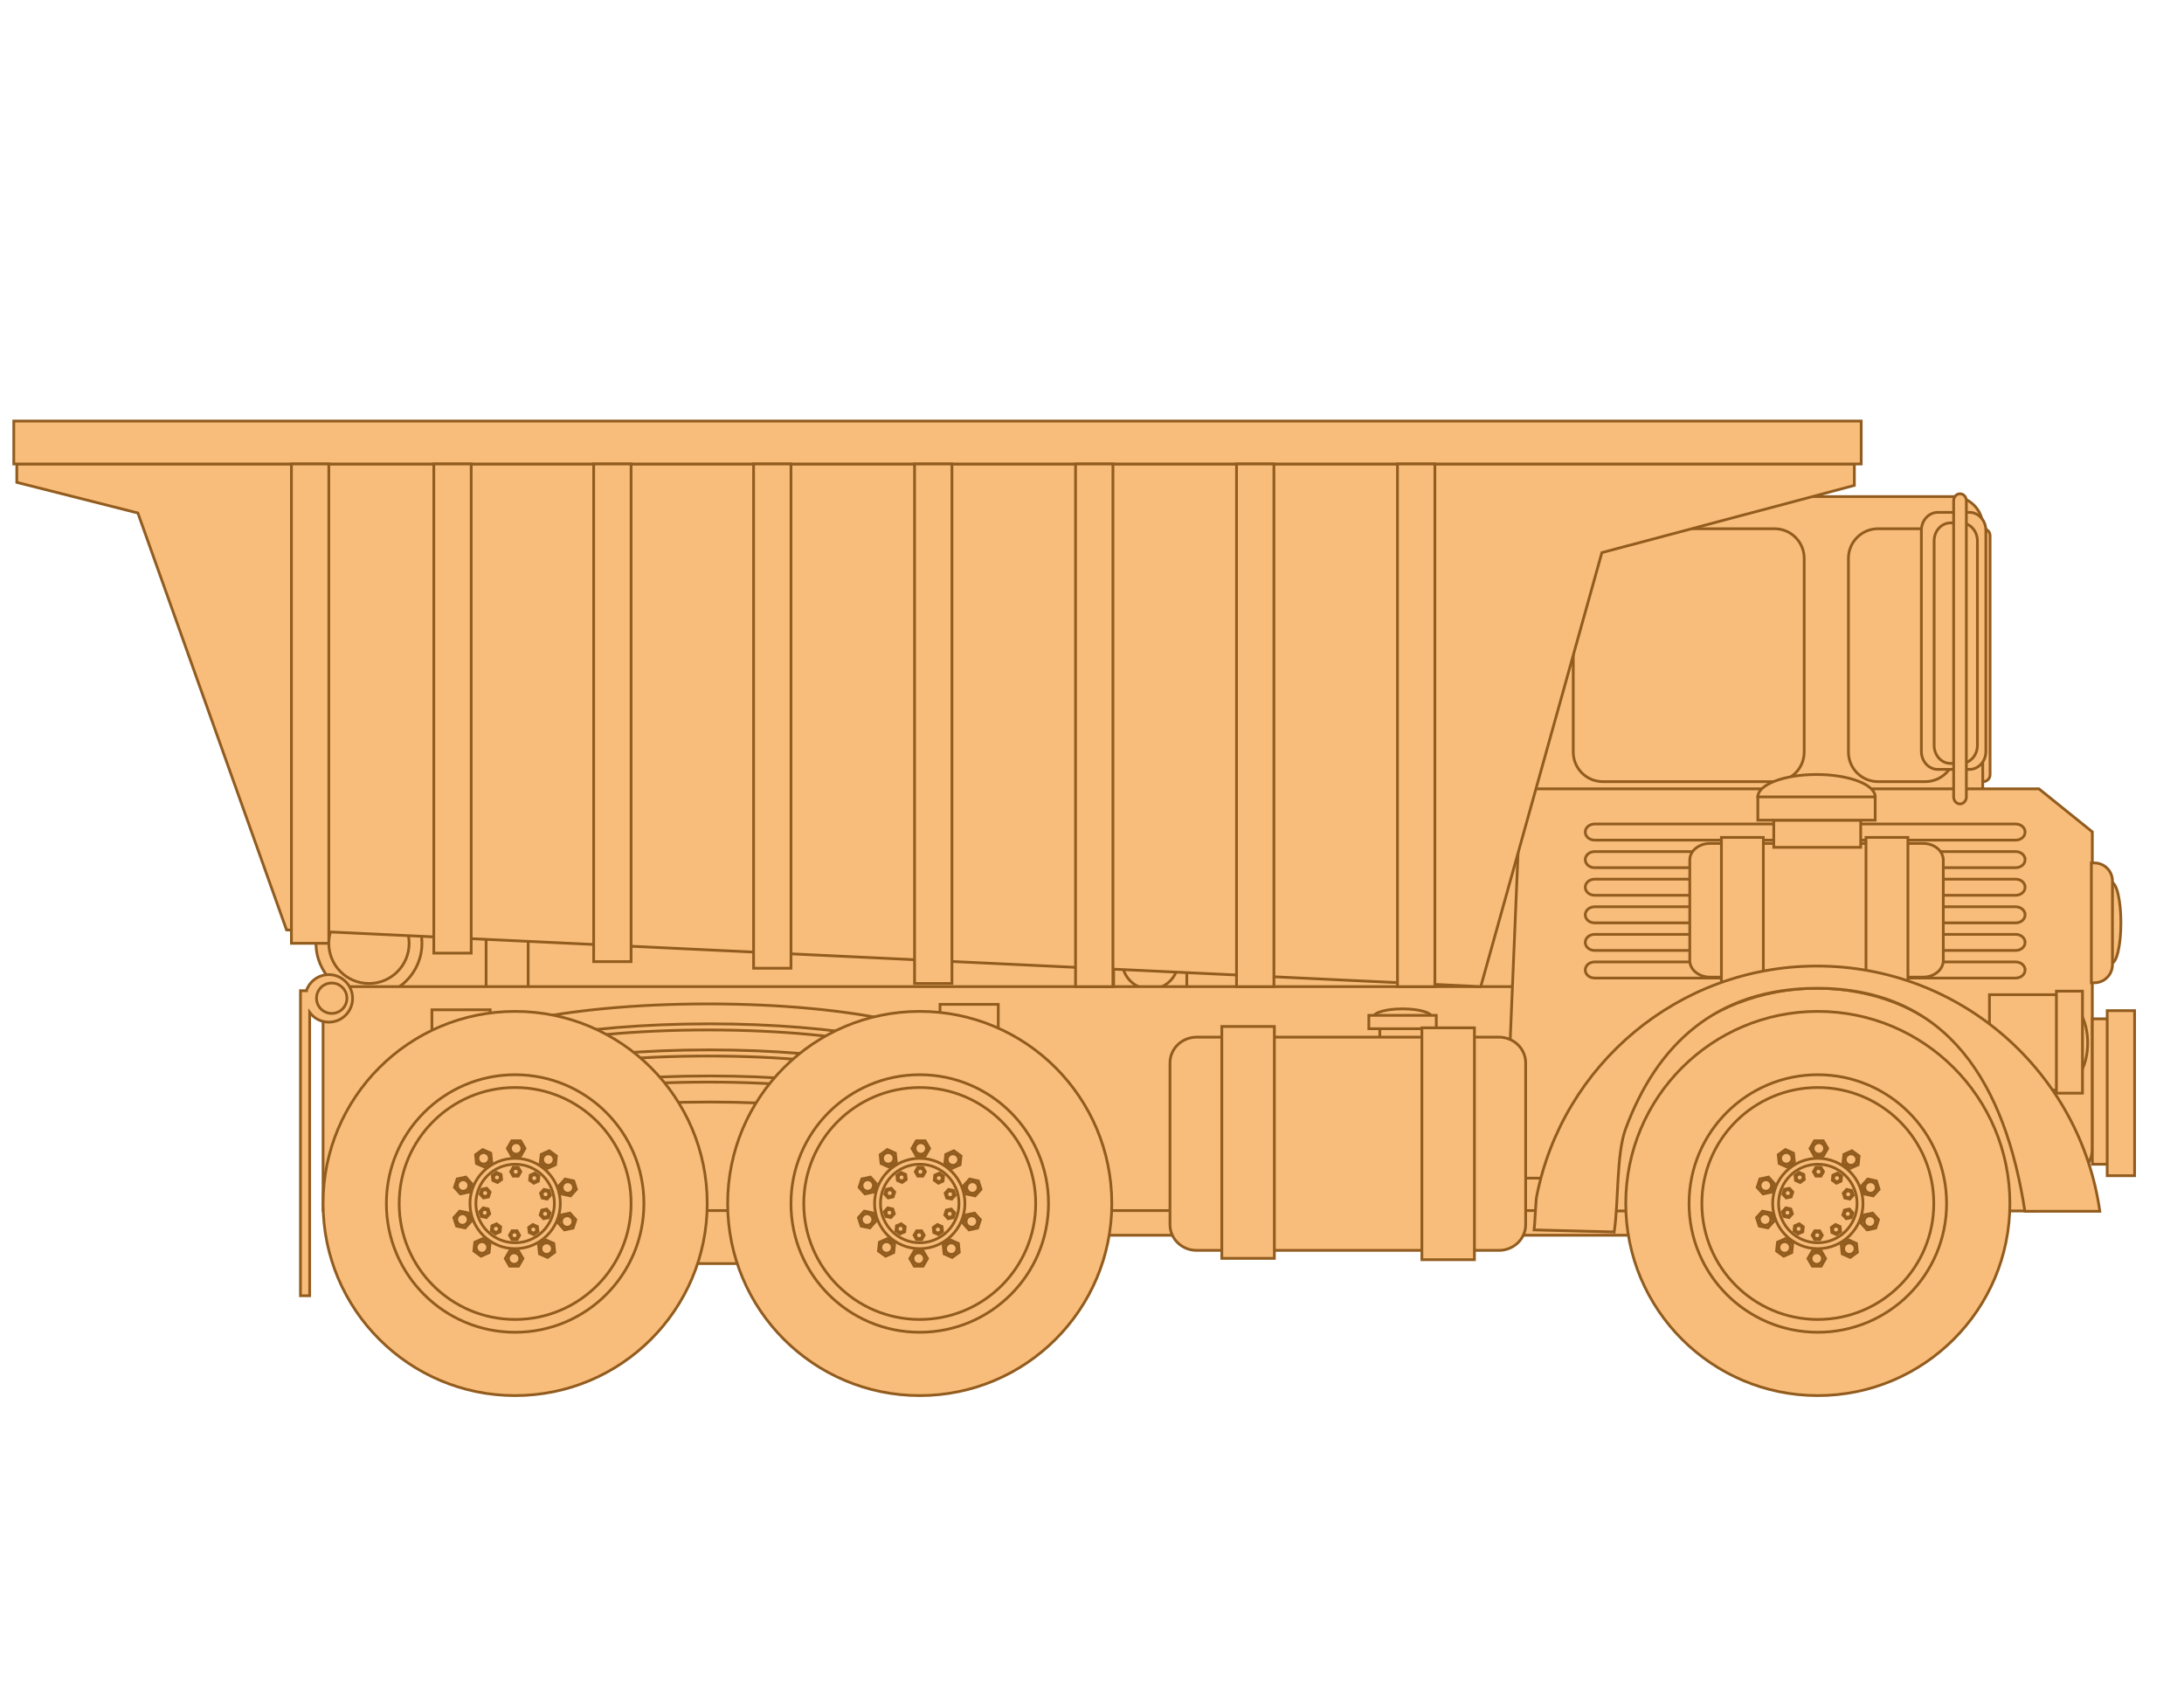 <?xml version="1.0"?>
<svg
    xmlns:rdf="http://www.w3.org/1999/02/22-rdf-syntax-ns#"
    xmlns="http://www.w3.org/2000/svg"
    xmlns:cc="http://web.resource.org/cc/"
    xmlns:xlink="http://www.w3.org/1999/xlink"
    xmlns:dc="http://purl.org/dc/elements/1.1/"
    xmlns:svg="http://www.w3.org/2000/svg"
    xmlns:inkscape="http://www.inkscape.org/namespaces/inkscape"
    xmlns:sodipodi="http://sodipodi.sourceforge.net/DTD/sodipodi-0.dtd"
    xmlns:ns1="http://sozi.baierouge.fr"
    id="Layer_1"
    xml:space="preserve"
    viewBox="0 0 792 612"
    y="0px"
    version="1.1"
    enable-background="new 0 0 792 612"
    x="0px"
  >
<g
      stroke="#925C1F"
      stroke-miterlimit="10"
    >
	<rect
        y="375.25"
        width="130.87"
        height="21.119"
        x="317.27"
        fill="#F8BD7A"
    />
	<rect
        y="427.94"
        width="261.02"
        height="19.95"
        x="338.79"
        fill="#F8BD7A"
    />
	<rect
        y="293.83"
        width="148"
        height="82.81"
        x="422.52"
        fill="#F8BD7A"
    />
		<path
        d="m721.68 280.92c0 1.381-1.119 2.501-2.5 2.501s-2.502-1.12-2.502-2.501v-86.699c0-1.382 1.121-2.501 2.502-2.501s2.5 1.119 2.5 2.501v86.7z"
        fill="#F8BD7A"
    />
		<path
        d="m719.02 285.47c0 5.93-4.809 10.737-10.738 10.737h-141.48c-5.93 0-10.738-4.807-10.738-10.737v-94.681c0-5.93 4.809-10.737 10.738-10.737h141.48c5.93 0 10.738 4.807 10.738 10.737v94.68z"
        fill="#F8BD7A"
    />
		<path
        d="m654.27 272.68c0 5.93-4.807 10.737-10.736 10.737h-62.279c-5.93 0-10.738-4.808-10.738-10.737v-70.227c0-5.93 4.809-10.737 10.738-10.737h62.279c5.93 0 10.736 4.807 10.736 10.737v70.23z"
        fill="#F8BD7A"
    />
		<path
        d="m708.9 272.68c0 5.93-4.807 10.737-10.736 10.737h-17.113c-5.932 0-10.738-4.808-10.738-10.737v-70.227c0-5.93 4.807-10.737 10.738-10.737h17.113c5.93 0 10.736 4.807 10.736 10.737v70.23z"
        fill="#F8BD7A"
    />
		<rect
        y="338.67"
        width="84.929"
        height="20.008"
        x="143.3"
        fill="#F8BD7A"
    />
		<rect
        y="322.83"
        width="15.26"
        height="51.688"
        x="176.28"
        fill="#F8BD7A"
    />
		<rect
        y="322.83"
        width="212.3"
        height="51.688"
        x="191.54"
        fill="#F8BD7A"
    />
		<rect
        y="335.06"
        width="26.531"
        height="27.234"
        x="403.85"
        fill="#F8BD7A"
    />
		<ellipse
        cy="348.67"
        cx="417.11"
        rx="10.133"
        ry="10.004"
        fill="#F8BD7A"
    />
	<circle
        cy="342.04"
        cx="133.8"
        r="19.207"
        fill="#F8BD7A"
    />
	<path
        d="m334.66 447.43c0 5.929-4.807 10.736-10.737 10.736h-129.2c-5.93 0-10.738-4.808-10.738-10.736v-29.101c0-5.931 4.808-10.736 10.738-10.736h129.2c5.93 0 10.737 4.806 10.737 10.736v29.1z"
        fill="#F8BD7A"
    />
	<circle
        cy="342.04"
        cx="133.8"
        r="14.565"
        fill="#F8BD7A"
    />
	<rect
        y="357.74"
        width="631.04"
        height="81.202"
        x="117.16"
        fill="#F8BD7A"
    />
	<g
        fill="#F8BD7A"
      >
			<path
          d="m257.17 399.58c46.363 0 84.944 7.321 93.157 16.993 0.814-1.099 1.244-2.227 1.244-3.376 0-11.51-42.433-20.843-94.775-20.843s-94.775 9.333-94.775 20.843c0 1.315 0.56 2.602 1.619 3.848 7.33-9.9 46.41-17.46 93.53-17.46z"
      />
			<path
          d="m257.17 390.13c46.363 0 84.944 7.32 93.157 16.993 0.814-1.1 1.244-2.227 1.244-3.377 0-11.511-42.433-20.841-94.775-20.841s-94.775 9.33-94.775 20.841c0 1.314 0.56 2.602 1.619 3.849 7.33-9.9 46.41-17.46 93.53-17.46z"
      />
			<path
          d="m257.17 380.68c46.363 0 84.944 7.32 93.157 16.992 0.814-1.099 1.244-2.225 1.244-3.376 0-11.511-42.433-20.841-94.775-20.841s-94.775 9.33-94.775 20.841c0 1.315 0.56 2.602 1.619 3.848 7.33-9.9 46.41-17.46 93.53-17.46z"
      />
			<path
          d="m257.17 371.23c46.363 0 84.944 7.321 93.157 16.993 0.814-1.099 1.244-2.227 1.244-3.375 0-11.513-42.433-20.843-94.775-20.843s-94.775 9.33-94.775 20.843c0 1.314 0.56 2.6 1.619 3.847 7.33-9.9 46.41-17.46 93.53-17.46z"
      />
		<rect
          y="364.17"
          width="21.119"
          height="64.015"
          x="340.89"
      />
		<rect
          y="366.14"
          width="21.119"
          height="64.015"
          x="156.63"
      />
	</g
    >
		<path
        d="m256.46 436.38c0 38.467-31.184 69.65-69.651 69.65-38.468 0-69.651-31.184-69.651-69.65 0-38.471 31.184-69.654 69.651-69.654 38.46 0 69.65 31.18 69.65 69.65z"
        fill="#F8BD7A"
    />
		<circle
        cy="436.38"
        cx="186.81"
        r="46.693"
        fill="#F8BD7A"
    />
		<path
        d="m228.86 436.38c0 23.223-18.826 42.047-42.049 42.047s-42.049-18.824-42.049-42.047c0-23.225 18.826-42.051 42.049-42.051 23.22 0 42.05 18.83 42.05 42.05z"
        fill="#F8BD7A"
    />
		<circle
        cy="436.38"
        cx="186.81"
        r="16.381"
        fill="#F8BD7A"
    />
		<circle
        cy="436.38"
        cx="186.81"
        r="14.236"
        fill="#F8BD7A"
    />
		<g
        fill="#F8BD7A"
      >
				<polygon
          points="186.1 426.46 185.18 424.86 186.1 423.26 187.95 423.26 188.87 424.86 187.95 426.46"
      />
				<circle
          cy="424.86"
          cx="187.03"
          r="1.199"
      />
				<polygon
          points="180.41 428.77 178.72 428.02 178.53 426.18 180.02 425.1 181.71 425.85 181.9 427.69"
      />
				<circle
          cy="426.94"
          cx="180.22"
          r="1.199"
      />
				<polygon
          points="177.16 433.99 175.35 434.37 174.12 433 174.69 431.24 176.5 430.85 177.73 432.23"
      />
				<circle
          cy="432.61"
          cx="175.92"
          r="1.199"
      />
				<polygon
          points="177.6 440.11 176.36 441.49 174.55 441.1 173.98 439.34 175.22 437.97 177.02 438.36"
      />
				<path
          d="m175.42 438.59c0.629-0.205 1.306 0.14 1.51 0.771 0.205 0.628-0.14 1.305-0.769 1.509-0.63 0.207-1.307-0.139-1.511-0.769-0.21-0.63 0.14-1.31 0.77-1.51z"
      />
				<polygon
          points="181.55 444.81 181.36 446.65 179.67 447.4 178.18 446.32 178.37 444.48 180.06 443.73"
      />
				<circle
          cy="445.56"
          cx="179.86"
          r="1.199"
      />
				<polygon
          points="187.51 446.29 188.44 447.9 187.51 449.49 185.66 449.49 184.74 447.9 185.66 446.29"
      />
				<circle
          cy="447.9"
          cx="186.59"
          r="1.199"
      />
				<polygon
          points="193.21 443.99 194.89 444.74 195.09 446.57 193.59 447.66 191.9 446.91 191.71 445.07"
      />
				<circle
          cy="445.82"
          cx="193.4"
          r="1.199"
      />
				<polygon
          points="196.46 438.77 198.26 438.39 199.5 439.76 198.93 441.52 197.12 441.9 195.88 440.53"
      />
				<circle
          cy="440.14"
          cx="197.69"
          r="1.199"
      />
				<polygon
          points="196.02 432.65 197.25 431.27 199.06 431.66 199.63 433.41 198.4 434.79 196.59 434.4"
      />
				<circle
          cy="433.03"
          cx="197.83"
          r="1.198"
      />
				<polygon
          points="192.06 427.94 192.26 426.11 193.95 425.35 195.44 426.44 195.25 428.28 193.56 429.03"
      />
				<circle
          cy="427.19"
          cx="193.75"
          r="1.199"
      />
		</g
    >
		<g
        fill="#F8BD7A"
      >
				<polygon
          points="185.58 419.19 183.98 416.42 185.58 413.64 188.79 413.64 190.39 416.42 188.79 419.19"
      />
				<circle
          cy="416.42"
          cx="187.19"
          r="2.078"
      />
				<polygon
          points="175.72 423.19 172.79 421.89 172.45 418.7 175.04 416.82 177.97 418.12 178.31 421.31"
      />
				<circle
          cy="420"
          cx="175.38"
          r="2.079"
      />
				<polygon
          points="170.08 432.23 166.95 432.9 164.8 430.52 165.79 427.47 168.93 426.8 171.07 429.18"
      />
				<circle
          cy="429.85"
          cx="167.94"
          r="2.078"
      />
				<polygon
          points="170.84 442.85 168.69 445.23 165.56 444.57 164.57 441.52 166.71 439.14 169.85 439.81"
      />
				<circle
          cy="442.19"
          cx="167.7"
          r="2.078"
      />
				<polygon
          points="177.69 451 177.36 454.19 174.43 455.49 171.84 453.61 172.18 450.42 175.1 449.12"
      />
				<circle
          cy="452.31"
          cx="174.77"
          r="2.079"
      />
				<polygon
          points="188.03 453.57 189.63 456.34 188.03 459.12 184.83 459.12 183.22 456.34 184.83 453.57"
      />
				<circle
          cy="456.34"
          cx="186.43"
          r="2.078"
      />
				<polygon
          points="197.9 449.57 200.82 450.87 201.16 454.06 198.57 455.94 195.64 454.64 195.31 451.45"
      />
				<circle
          cy="452.75"
          cx="198.24"
          r="2.077"
      />
				<polygon
          points="203.53 440.53 206.66 439.86 208.81 442.24 207.82 445.29 204.69 445.95 202.54 443.57"
      />
				<circle
          cy="442.91"
          cx="205.68"
          r="2.078"
      />
				<polygon
          points="202.78 429.9 204.92 427.52 208.05 428.19 209.04 431.24 206.9 433.62 203.77 432.95"
      />
				<circle
          cy="430.57"
          cx="205.91"
          r="2.078"
      />
				<polygon
          points="195.92 421.75 196.26 418.57 199.18 417.26 201.78 419.15 201.44 422.34 198.51 423.64"
      />
				<circle
          cy="420.45"
          cx="198.85"
          r="2.079"
      />
		</g
    >
		<path
        d="m403.18 436.38c0 38.467-31.184 69.65-69.651 69.65-38.468 0-69.652-31.184-69.652-69.65 0-38.471 31.184-69.654 69.652-69.654 38.47 0 69.65 31.18 69.65 69.65z"
        fill="#F8BD7A"
    />
		<circle
        cy="436.38"
        cx="333.53"
        r="46.693"
        fill="#F8BD7A"
    />
		<path
        d="m375.58 436.38c0 23.223-18.826 42.047-42.049 42.047s-42.049-18.824-42.049-42.047c0-23.225 18.826-42.051 42.049-42.051 23.22 0 42.05 18.83 42.05 42.05z"
        fill="#F8BD7A"
    />
		<circle
        cy="436.38"
        cx="333.53"
        r="16.381"
        fill="#F8BD7A"
    />
		<circle
        cy="436.38"
        cx="333.53"
        r="14.236"
        fill="#F8BD7A"
    />
		<g
        fill="#F8BD7A"
      >
				<polygon
          points="332.82 426.46 331.9 424.86 332.82 423.26 334.67 423.26 335.6 424.86 334.67 426.46"
      />
				<circle
          cy="424.86"
          cx="333.75"
          r="1.199"
      />
				<polygon
          points="327.13 428.77 325.44 428.02 325.25 426.18 326.74 425.1 328.43 425.85 328.63 427.69"
      />
				<circle
          cy="426.94"
          cx="326.94"
          r="1.199"
      />
				<polygon
          points="323.88 433.99 322.08 434.37 320.84 433 321.41 431.24 323.22 430.85 324.45 432.23"
      />
				<circle
          cy="432.61"
          cx="322.65"
          r="1.199"
      />
				<polygon
          points="324.32 440.11 323.08 441.49 321.28 441.1 320.7 439.34 321.94 437.97 323.75 438.36"
      />
				<path
          d="m322.14 438.59c0.629-0.205 1.306 0.14 1.511 0.771 0.205 0.628-0.14 1.305-0.769 1.509-0.631 0.207-1.307-0.139-1.511-0.769-0.2-0.63 0.14-1.31 0.77-1.51z"
      />
				<polygon
          points="328.27 444.81 328.08 446.65 326.39 447.4 324.9 446.32 325.09 444.48 326.78 443.73"
      />
				<circle
          cy="445.56"
          cx="326.58"
          r="1.199"
      />
				<polygon
          points="334.24 446.29 335.16 447.9 334.24 449.49 332.39 449.49 331.46 447.9 332.39 446.29"
      />
				<circle
          cy="447.9"
          cx="333.31"
          r="1.199"
      />
				<polygon
          points="339.93 443.99 341.62 444.74 341.81 446.57 340.31 447.66 338.63 446.91 338.43 445.07"
      />
				<circle
          cy="445.82"
          cx="340.12"
          r="1.199"
      />
				<polygon
          points="343.18 438.77 344.98 438.39 346.22 439.76 345.65 441.52 343.84 441.9 342.61 440.53"
      />
				<circle
          cy="440.14"
          cx="344.41"
          r="1.199"
      />
				<polygon
          points="342.74 432.65 343.98 431.27 345.78 431.66 346.36 433.41 345.12 434.79 343.31 434.4"
      />
				<circle
          cy="433.03"
          cx="344.55"
          r="1.198"
      />
				<polygon
          points="338.79 427.94 338.98 426.11 340.67 425.35 342.16 426.44 341.97 428.28 340.28 429.03"
      />
				<circle
          cy="427.19"
          cx="340.48"
          r="1.199"
      />
		</g
    >
		<g
        fill="#F8BD7A"
      >
				<polygon
          points="332.31 419.19 330.7 416.42 332.31 413.64 335.51 413.64 337.11 416.42 335.51 419.19"
      />
				<circle
          cy="416.42"
          cx="333.91"
          r="2.078"
      />
				<polygon
          points="322.44 423.19 319.51 421.89 319.18 418.7 321.77 416.82 324.69 418.12 325.03 421.31"
      />
				<circle
          cy="420"
          cx="322.1"
          r="2.079"
      />
				<polygon
          points="316.8 432.23 313.67 432.9 311.53 430.52 312.52 427.47 315.65 426.8 317.79 429.18"
      />
				<circle
          cy="429.85"
          cx="314.66"
          r="2.078"
      />
				<polygon
          points="317.56 442.85 315.42 445.23 312.28 444.57 311.29 441.52 313.44 439.14 316.57 439.81"
      />
				<circle
          cy="442.19"
          cx="314.43"
          r="2.079"
      />
				<polygon
          points="324.42 451 324.08 454.19 321.15 455.49 318.56 453.61 318.9 450.42 321.82 449.12"
      />
				<circle
          cy="452.31"
          cx="321.49"
          r="2.079"
      />
				<polygon
          points="334.75 453.57 336.35 456.34 334.75 459.12 331.55 459.12 329.95 456.34 331.55 453.57"
      />
				<circle
          cy="456.34"
          cx="333.15"
          r="2.078"
      />
				<polygon
          points="344.62 449.57 347.55 450.87 347.88 454.06 345.29 455.94 342.36 454.64 342.03 451.45"
      />
				<circle
          cy="452.75"
          cx="344.96"
          r="2.077"
      />
				<polygon
          points="350.26 440.53 353.39 439.86 355.53 442.24 354.54 445.29 351.41 445.95 349.26 443.57"
      />
				<circle
          cy="442.91"
          cx="352.4"
          r="2.078"
      />
				<polygon
          points="349.5 429.9 351.64 427.52 354.78 428.19 355.77 431.24 353.62 433.62 350.49 432.95"
      />
				<circle
          cy="430.57"
          cx="352.63"
          r="2.078"
      />
				<polygon
          points="342.64 421.75 342.98 418.57 345.9 417.26 348.5 419.15 348.16 422.34 345.23 423.64"
      />
				<circle
          cy="420.45"
          cx="345.57"
          r="2.079"
      />
		</g
    >
	<path
        d="m738.64 439.07c-1.926-45.326-37.477-81.452-81.057-81.452s-79.129 36.126-81.057 81.452h162.12z"
        fill="#F8BD7A"
    />
		<path
        d="m728.86 436.38c0 38.467-31.184 69.65-69.652 69.65-38.467 0-69.65-31.184-69.65-69.65 0-38.471 31.184-69.654 69.65-69.654 38.47 0 69.65 31.18 69.65 69.65z"
        fill="#F8BD7A"
    />
		<circle
        cy="436.38"
        cx="659.21"
        r="46.692"
        fill="#F8BD7A"
    />
		<path
        d="m701.26 436.38c0 23.223-18.826 42.047-42.049 42.047s-42.049-18.824-42.049-42.047c0-23.225 18.826-42.051 42.049-42.051s42.05 18.83 42.05 42.05z"
        fill="#F8BD7A"
    />
		<circle
        cy="436.38"
        cx="659.21"
        r="16.382"
        fill="#F8BD7A"
    />
		<circle
        cy="436.38"
        cx="659.21"
        r="14.234"
        fill="#F8BD7A"
    />
		<g
        fill="#F8BD7A"
      >
				<polygon
          points="658.5 426.46 657.58 424.86 658.5 423.26 660.35 423.26 661.28 424.86 660.35 426.46"
      />
				<circle
          cy="424.86"
          cx="659.43"
          r="1.198"
      />
				<polygon
          points="652.81 428.77 651.12 428.02 650.93 426.18 652.42 425.1 654.11 425.85 654.31 427.69"
      />
				<circle
          cy="426.94"
          cx="652.62"
          r="1.199"
      />
				<polygon
          points="649.56 433.99 647.75 434.37 646.52 433 647.09 431.24 648.9 430.85 650.13 432.23"
      />
				<circle
          cy="432.61"
          cx="648.33"
          r="1.199"
      />
				<polygon
          points="650 440.11 648.76 441.49 646.96 441.1 646.38 439.34 647.62 437.97 649.43 438.36"
      />
				<path
          d="m647.82 438.59c0.629-0.205 1.307 0.14 1.51 0.771 0.205 0.628-0.139 1.305-0.768 1.509-0.631 0.207-1.309-0.139-1.512-0.769-0.2-0.63 0.14-1.31 0.77-1.51z"
      />
				<polygon
          points="653.95 444.81 653.76 446.65 652.07 447.4 650.58 446.32 650.77 444.48 652.46 443.73"
      />
				<circle
          cy="445.56"
          cx="652.26"
          r="1.198"
      />
				<polygon
          points="659.91 446.29 660.84 447.9 659.91 449.49 658.07 449.49 657.14 447.9 658.07 446.29"
      />
				<circle
          cy="447.9"
          cx="658.99"
          r="1.198"
      />
				<polygon
          points="665.61 443.99 667.3 444.74 667.49 446.57 665.99 447.66 664.31 446.91 664.11 445.07"
      />
				<circle
          cy="445.82"
          cx="665.8"
          r="1.2"
      />
				<polygon
          points="668.86 438.77 670.66 438.39 671.9 439.76 671.33 441.52 669.52 441.9 668.28 440.53"
      />
				<circle
          cy="440.14"
          cx="670.09"
          r="1.199"
      />
				<polygon
          points="668.42 432.65 669.66 431.27 671.46 431.66 672.04 433.41 670.8 434.79 668.99 434.4"
      />
				<circle
          cy="433.03"
          cx="670.23"
          r="1.198"
      />
				<polygon
          points="664.46 427.94 664.66 426.11 666.35 425.35 667.84 426.44 667.65 428.28 665.96 429.03"
      />
				<circle
          cy="427.19"
          cx="666.15"
          r="1.2"
      />
		</g
    >
		<g
        fill="#F8BD7A"
      >
				<polygon
          points="657.99 419.19 656.38 416.42 657.99 413.64 661.19 413.64 662.79 416.42 661.19 419.19"
      />
				<circle
          cy="416.42"
          cx="659.59"
          r="2.078"
      />
				<polygon
          points="648.12 423.19 645.19 421.89 644.86 418.7 647.45 416.82 650.37 418.12 650.71 421.31"
      />
				<path
          d="m649.46 418.78c0.676 0.931 0.469 2.23-0.459 2.905-0.928 0.674-2.23 0.468-2.904-0.461-0.672-0.929-0.469-2.229 0.459-2.903 0.93-0.67 2.23-0.47 2.9 0.46z"
      />
				<polygon
          points="642.48 432.23 639.35 432.9 637.21 430.52 638.2 427.47 641.33 426.8 643.47 429.18"
      />
				<circle
          cy="429.85"
          cx="640.34"
          r="2.078"
      />
				<polygon
          points="643.24 442.85 641.1 445.23 637.96 444.57 636.97 441.52 639.12 439.14 642.25 439.81"
      />
				<circle
          cy="442.19"
          cx="640.1"
          r="2.078"
      />
				<polygon
          points="650.09 451 649.76 454.19 646.83 455.49 644.24 453.61 644.58 450.42 647.5 449.12"
      />
				<circle
          cy="452.31"
          cx="647.17"
          r="2.078"
      />
				<polygon
          points="660.43 453.57 662.03 456.34 660.43 459.12 657.23 459.12 655.62 456.34 657.23 453.57"
      />
				<circle
          cy="456.34"
          cx="658.83"
          r="2.078"
      />
				<polygon
          points="670.3 449.57 673.23 450.87 673.56 454.06 670.97 455.94 668.04 454.64 667.71 451.45"
      />
				<circle
          cy="452.75"
          cx="670.64"
          r="2.078"
      />
				<polygon
          points="675.94 440.53 679.07 439.86 681.21 442.24 680.22 445.29 677.09 445.95 674.94 443.57"
      />
				<path
          d="m677.44 444.88c-1.092-0.354-1.689-1.525-1.334-2.618 0.355-1.091 1.527-1.689 2.619-1.335 1.09 0.355 1.688 1.527 1.332 2.62-0.36 1.1-1.54 1.7-2.62 1.34z"
      />
				<polygon
          points="675.18 429.9 677.32 427.52 680.46 428.19 681.44 431.24 679.3 433.62 676.17 432.95"
      />
				<circle
          cy="430.57"
          cx="678.31"
          r="2.078"
      />
				<polygon
          points="668.32 421.75 668.66 418.57 671.58 417.26 674.18 419.15 673.84 422.34 670.91 423.64"
      />
				<path
          d="m672.93 421.67c-0.676 0.929-1.975 1.134-2.906 0.459-0.926-0.676-1.131-1.974-0.457-2.902 0.674-0.931 1.975-1.136 2.902-0.461 0.94 0.67 1.14 1.97 0.47 2.9z"
      />
		</g
    >
	<path
        d="m544.09 345.6"
        fill="#F8BD7A"
    />
	<path
        d="m505.19 326.7"
        fill="#F8BD7A"
    />
	<path
        d="m551.48 286.02c-0.008 0.182-0.027 0.361-0.027 0.545l-5.463 130.25c0 5.931-7.041 10.373-1.111 10.373l35.178-0.008c5.234-38.873 38.535-68.849 78.844-68.849 40.307 0 73.609 29.976 78.842 68.849h10.275c5.93 0 10.736-4.808 10.736-10.736v-114.82l-19.355-15.592h-187.92z"
        fill="#F8BD7A"
    />
	<g
        fill="#F8BD7A"
      >
		<polygon
          points="672.46 168.23 6.093 168.23 6.093 174.9 49.999 186.01 103.91 337.18 536.98 357.74 580.9 200.38 672.46 176.01"
      />
		<rect
          y="152.67"
          width="669.94"
          height="15.561"
          x="5"
      />
		<rect
          y="168.23"
          width="13.562"
          height="182.85"
          x="273.28"
      />
		<rect
          y="168.23"
          width="13.561"
          height="180.45"
          x="215.29"
      />
		<rect
          y="168.23"
          width="13.561"
          height="177.37"
          x="157.31"
      />
		<rect
          y="168.23"
          width="13.561"
          height="173.81"
          x="105.68"
      />
		<rect
          y="168.23"
          width="13.562"
          height="188.37"
          x="331.65"
      />
		<rect
          y="168.23"
          width="13.562"
          height="189.52"
          x="390.03"
      />
		<rect
          y="168.23"
          width="13.561"
          height="189.52"
          x="448.41"
      />
		<rect
          y="168.23"
          width="13.563"
          height="189.52"
          x="506.78"
      />
	</g
    >
	<rect
        y="369.42"
        width="6.115"
        height="52.728"
        x="758.76"
        fill="#F8BD7A"
    />
	<rect
        y="366.45"
        width="9.938"
        height="59.854"
        x="764.15"
        fill="#F8BD7A"
    />
		<path
        d="m734.38 301.7c0 1.612-1.523 2.918-3.404 2.918h-152.7c-1.881 0-3.404-1.307-3.404-2.918 0-1.612 1.523-2.919 3.404-2.919h152.7c1.88 0 3.4 1.3 3.4 2.92z"
        fill="#F8BD7A"
    />
		<path
        d="m734.38 311.7c0 1.612-1.523 2.919-3.404 2.919h-152.7c-1.881 0-3.404-1.307-3.404-2.919 0-1.61 1.523-2.918 3.404-2.918h152.7c1.88 0 3.4 1.31 3.4 2.92z"
        fill="#F8BD7A"
    />
		<path
        d="m734.38 321.7c0 1.611-1.523 2.918-3.404 2.918h-152.7c-1.881 0-3.404-1.307-3.404-2.918s1.523-2.919 3.404-2.919h152.7c1.88 0 3.4 1.31 3.4 2.92z"
        fill="#F8BD7A"
    />
		<path
        d="m734.38 331.71c0 1.613-1.523 2.919-3.404 2.919h-152.7c-1.881 0-3.404-1.306-3.404-2.919 0-1.611 1.523-2.918 3.404-2.918h152.7c1.88 0 3.4 1.31 3.4 2.92z"
        fill="#F8BD7A"
    />
		<path
        d="m734.38 341.71c0 1.613-1.523 2.919-3.404 2.919h-152.7c-1.881 0-3.404-1.306-3.404-2.919 0-1.611 1.523-2.919 3.404-2.919h152.7c1.88 0 3.4 1.31 3.4 2.92z"
        fill="#F8BD7A"
    />
		<path
        d="m734.38 351.71c0 1.613-1.523 2.92-3.404 2.92h-152.7c-1.881 0-3.404-1.307-3.404-2.92 0-1.611 1.523-2.919 3.404-2.919h152.7c1.88 0.01 3.4 1.31 3.4 2.92z"
        fill="#F8BD7A"
    />
	<g
        fill="#F8BD7A"
      >
		<path
          d="m704.71 348.26c0 3.333-3.285 6.035-7.34 6.035h-77.26c-4.055 0-7.34-2.702-7.34-6.035v-36.398c0-3.334 3.285-6.036 7.34-6.036h77.26c4.055 0 7.34 2.702 7.34 6.036v36.4z"
      />
		<rect
          y="303.64"
          width="15.197"
          height="52.317"
          x="624.25"
      />
		<rect
          y="303.64"
          width="15.197"
          height="52.317"
          x="676.68"
      />
			<rect
          y="297.39"
          width="31.533"
          height="9.841"
          x="643.23"
      />
			<ellipse
          cy="288.95"
          cx="658.74"
          rx="21.275"
          ry="8.122"
      />
			<rect
          y="288.95"
          width="42.551"
          height="8.435"
          x="637.46"
      />
	</g
    >
		<ellipse
        cy="378.18"
        cx="749.33"
        rx="7.735"
        ry="14.33"
        fill="#F8BD7A"
    />
		<rect
        y="360.67"
        width="32.018"
        height="34.574"
        x="721.45"
        fill="#F8BD7A"
    />
		<rect
        y="359.38"
        width="9.453"
        height="36.992"
        x="745.73"
        fill="#F8BD7A"
    />
	<path
        d="m585.36 446.7c1.639-10.625 0.75-28.167 4.135-37.331 11.205-30.345 32.717-51.029 69.412-51.029 47.775 0 68.332 35.067 75.398 80.864h27.168c-7.133-50.266-50.332-88.923-102.57-88.923-50.355 0-92.313 35.923-101.66 83.541-0.35 1.777-0.654 10.326-0.91 12.135l29.02 0.74z"
        fill="#F8BD7A"
    />
	<g
        fill="#F8BD7A"
      >
		<path
          d="m720.15 272.45c0 3.604-2.66 6.525-5.943 6.525h-11.496c-3.285 0-5.947-2.921-5.947-6.525v-80.138c0-3.604 2.662-6.526 5.947-6.526h11.496c3.283 0 5.943 2.922 5.943 6.526v80.13z"
      />
		<path
          d="m717.08 270.29c0 3.604-2.662 6.525-5.945 6.525h-3.803c-3.285 0-5.945-2.922-5.945-6.525v-74.169c0-3.604 2.66-6.525 5.945-6.525h3.803c3.283 0 5.945 2.921 5.945 6.525v74.17z"
      />
		<path
          d="m713.08 288.96c0 1.398-1.033 2.533-2.309 2.533-1.275 0-2.309-1.134-2.309-2.533v-107.39c0-1.399 1.033-2.533 2.309-2.533 1.275 0 2.309 1.134 2.309 2.533v107.39z"
      />
	</g
    >
		<ellipse
        cy="334.62"
        cx="765.68"
        rx="3.44"
        ry="14.656"
        fill="#F8BD7A"
    />
		<path
        d="m759.49 312.9h-1.082v43.45h1.082c3.625 0 6.563-2.938 6.563-6.563v-30.324c0.01-3.63-2.93-6.57-6.56-6.57z"
        fill="#F8BD7A"
    />
	<g
        fill="#F8BD7A"
      >
		<path
          d="m111.1 359.22c1.161-3.387 4.363-5.826 8.144-5.826 4.758 0 8.614 3.857 8.614 8.614 0 4.76-3.856 8.614-8.614 8.614-2.856 0-5.38-1.395-6.947-3.534v102.73h-3.335v-110.59h2.14z"
      />
		<circle
          cy="361.95"
          cx="120.29"
          r="5.513"
      />
	</g
    >
	<g
        fill="#F8BD7A"
      >
		<rect
          y="371.6"
          width="16.494"
          height="4.848"
          x="500.38"
      />
		<ellipse
          cy="368.7"
          cx="508.62"
          rx="10.488"
          ry="2.893"
      />
		<rect
          y="368.16"
          width="24.459"
          height="4.847"
          x="496.39"
      />
	</g
    >
	<path
        d="m553.26 444.04c0 5.157-4.326 9.336-9.666 9.336h-109.65c-5.338 0-9.666-4.179-9.666-9.336v-58.64c0-5.156 4.328-9.336 9.666-9.336h109.65c5.34 0 9.666 4.18 9.666 9.336v58.64z"
        fill="#F8BD7A"
    />
	<rect
        y="372.2"
        width="19.053"
        height="84.074"
        x="443.08"
        fill="#F8BD7A"
    />
	<rect
        y="372.68"
        width="19.053"
        height="84.073"
        x="515.63"
        fill="#F8BD7A"
    />
</g
  >
</svg
>
